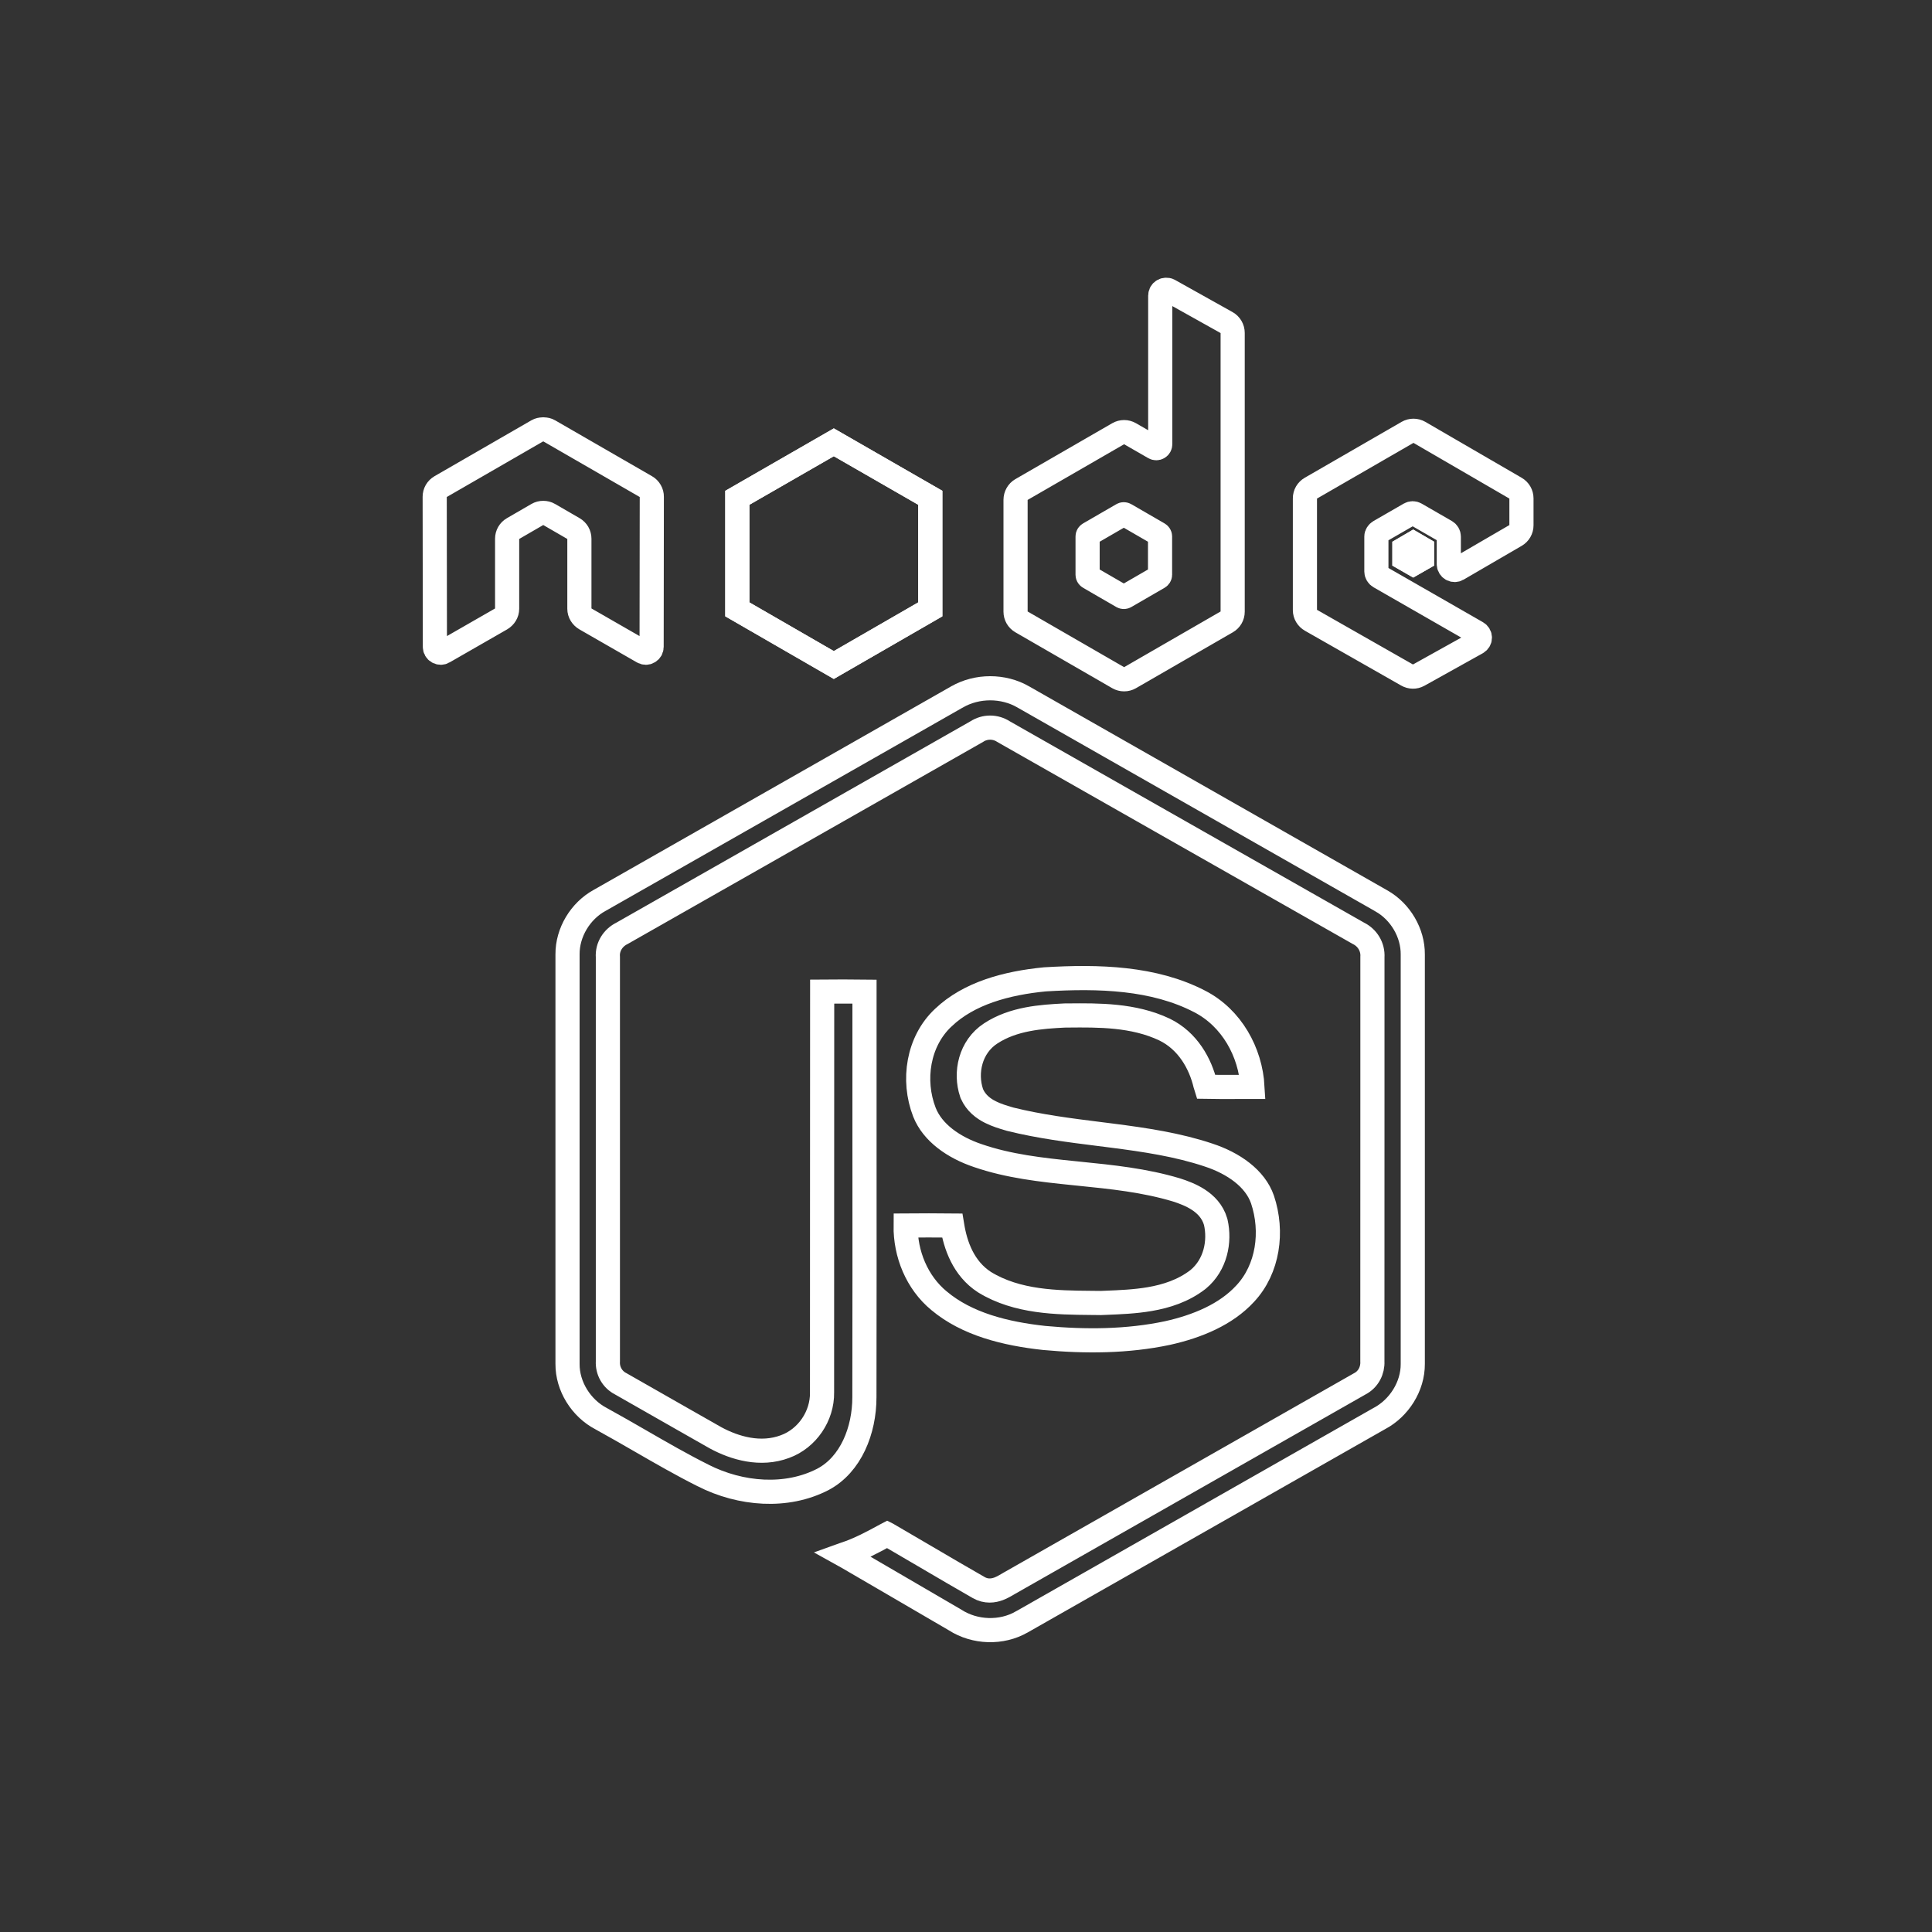 <svg width="80" height="80" viewBox="0 0 80 80" fill="none" xmlns="http://www.w3.org/2000/svg">
<rect x="0" y="0" width="80" height="80" fill="#333333" stroke="none"/>
<path d="M39.623 28.861L39.626 28.86C40.456 28.381 41.546 28.379 42.373 28.859L42.376 28.861C44.425 30.029 46.474 31.195 48.523 32.362C51.419 34.01 54.315 35.659 57.21 37.309L57.211 37.31C57.987 37.751 58.508 38.629 58.5 39.523V39.527L58.5 56.475L58.5 56.478C58.506 57.405 57.935 58.308 57.11 58.742L57.102 58.746L57.095 58.75C54.505 60.223 51.913 61.697 49.323 63.171C46.986 64.501 44.65 65.83 42.314 67.158L42.311 67.159C41.473 67.643 40.367 67.607 39.548 67.08L39.539 67.074L39.53 67.069C38.726 66.599 37.92 66.13 37.114 65.66C36.441 65.268 35.768 64.876 35.097 64.485C35.036 64.448 34.973 64.412 34.915 64.38C34.929 64.375 34.943 64.37 34.956 64.364C35.576 64.163 36.144 63.854 36.663 63.571C36.689 63.557 36.714 63.543 36.739 63.53L36.741 63.531C37.273 63.839 37.809 64.154 38.347 64.47C39.072 64.895 39.8 65.323 40.525 65.737C40.834 65.916 41.139 65.869 41.352 65.789C41.497 65.735 41.655 65.641 41.745 65.588C41.766 65.575 41.783 65.565 41.795 65.558L41.798 65.557C44.102 64.244 46.41 62.931 48.718 61.619C51.246 60.182 53.775 58.744 56.299 57.305C56.662 57.12 56.846 56.741 56.827 56.373C56.829 52.819 56.829 49.265 56.829 45.711C56.829 43.684 56.829 41.659 56.829 39.633C56.857 39.204 56.613 38.824 56.25 38.647C53.513 37.093 50.778 35.538 48.042 33.983C45.879 32.753 43.716 31.523 41.552 30.294C41.389 30.187 41.197 30.13 41.001 30.129C40.804 30.129 40.612 30.186 40.448 30.293C38.275 31.528 36.102 32.764 33.93 34C31.204 35.55 28.479 37.101 25.751 38.65C25.401 38.821 25.137 39.192 25.171 39.636C25.172 43.356 25.172 47.076 25.171 50.796C25.171 52.654 25.171 54.512 25.171 56.37C25.16 56.559 25.203 56.748 25.297 56.913C25.391 57.079 25.532 57.214 25.703 57.3C26.566 57.794 27.431 58.285 28.294 58.777C28.738 59.029 29.181 59.281 29.624 59.533L29.624 59.533L29.633 59.538C30.428 59.969 31.495 60.279 32.504 59.9C33.423 59.566 34.054 58.636 34.039 57.659C34.042 55.01 34.042 52.365 34.041 49.721C34.04 46.835 34.04 43.95 34.044 41.061C34.632 41.057 35.215 41.053 35.797 41.061L35.797 41.071C35.796 43.132 35.797 45.194 35.797 47.255C35.799 50.787 35.8 54.318 35.793 57.85L35.793 57.852C35.794 59.24 35.227 60.642 34.086 61.252C32.577 62.039 30.669 61.886 29.114 61.097L29.113 61.096C28.224 60.65 27.378 60.162 26.518 59.666C25.987 59.36 25.451 59.051 24.897 58.747L24.897 58.747L24.888 58.742C24.063 58.311 23.494 57.406 23.5 56.478V56.475V39.527H23.5L23.5 39.522C23.492 38.61 24.033 37.716 24.834 37.281L24.834 37.281L24.843 37.276C28.557 35.162 32.271 33.047 35.985 30.933C37.198 30.242 38.41 29.552 39.623 28.861Z" stroke="white"/>
<path d="M49.677 41.468L49.679 41.469C51.001 42.15 51.782 43.567 51.863 45.006L51.857 45.006C51.646 45.006 51.437 45.006 51.23 45.007C50.794 45.009 50.365 45.01 49.932 45.002C49.928 44.99 49.924 44.977 49.922 44.963L49.919 44.942L49.914 44.922C49.706 44.042 49.185 43.101 48.221 42.632L48.221 42.632L48.217 42.63C46.939 42.023 45.481 42.037 44.231 42.049C44.183 42.05 44.136 42.05 44.088 42.05L44.078 42.051L44.068 42.051C43.128 42.099 41.961 42.174 41.02 42.794C40.171 43.348 39.95 44.423 40.231 45.254L40.238 45.276L40.247 45.297C40.417 45.679 40.725 45.906 41.01 46.048C41.261 46.175 41.54 46.258 41.753 46.321C41.775 46.327 41.796 46.333 41.816 46.339L41.827 46.343L41.839 46.346C43.053 46.647 44.3 46.804 45.512 46.956C45.687 46.978 45.861 47 46.034 47.022C47.421 47.2 48.761 47.4 50.039 47.826L50.041 47.827C51.079 48.168 51.974 48.794 52.277 49.67C52.722 50.997 52.512 52.547 51.563 53.564L51.56 53.567C50.769 54.427 49.588 54.922 48.34 55.199C46.686 55.549 44.955 55.561 43.24 55.402C41.626 55.227 40.039 54.83 38.887 53.864L38.884 53.862C37.964 53.103 37.486 51.919 37.5 50.745C38.145 50.74 38.787 50.739 39.429 50.746L39.431 50.758C39.56 51.563 39.895 52.528 40.764 53.09L40.764 53.09L40.774 53.096C42.122 53.922 43.773 53.937 45.167 53.95C45.303 53.951 45.436 53.952 45.567 53.954L45.581 53.955L45.595 53.954C45.66 53.951 45.726 53.949 45.793 53.946C46.363 53.923 46.996 53.898 47.607 53.793C48.295 53.675 48.996 53.451 49.6 52.986L49.608 52.98L49.615 52.974C50.339 52.373 50.521 51.404 50.343 50.615L50.339 50.6L50.335 50.586C50.211 50.157 49.918 49.869 49.619 49.675C49.325 49.483 48.991 49.361 48.721 49.274L48.721 49.274L48.711 49.271C47.388 48.873 46.016 48.735 44.7 48.602C44.632 48.595 44.563 48.588 44.495 48.581C43.099 48.44 41.766 48.289 40.503 47.856L40.503 47.856L40.5 47.855C39.489 47.516 38.614 46.905 38.279 46.054C37.764 44.728 38.015 43.118 39.056 42.142L39.056 42.142L39.06 42.139C40.117 41.128 41.681 40.707 43.265 40.553C45.499 40.417 47.785 40.485 49.677 41.468Z" stroke="white"/>
<path d="M48.284 12C48.242 12 48.2 12.011 48.163 12.032C48.127 12.053 48.096 12.084 48.075 12.121C48.054 12.157 48.043 12.199 48.043 12.241V18.392C48.043 18.452 48.015 18.506 47.962 18.536C47.937 18.551 47.908 18.559 47.878 18.559C47.848 18.559 47.819 18.551 47.794 18.536L46.788 17.957C46.715 17.915 46.632 17.893 46.547 17.893C46.462 17.893 46.379 17.915 46.306 17.957L42.293 20.273C42.143 20.36 42.052 20.526 42.052 20.699V25.33C42.052 25.503 42.143 25.661 42.293 25.748L46.306 28.064C46.379 28.106 46.462 28.128 46.547 28.128C46.632 28.128 46.715 28.106 46.788 28.064L50.801 25.748C50.874 25.706 50.935 25.645 50.978 25.571C51.02 25.498 51.042 25.415 51.042 25.33V13.785C51.042 13.698 51.019 13.613 50.975 13.538C50.931 13.463 50.869 13.401 50.793 13.359L48.405 12.024C48.367 12.003 48.326 11.999 48.284 12V12ZM22.471 17.781C22.395 17.784 22.323 17.797 22.254 17.837L18.241 20.152C18.168 20.195 18.107 20.255 18.064 20.329C18.022 20.402 18 20.486 18 20.57L18.008 26.785C18.008 26.872 18.053 26.952 18.129 26.994C18.165 27.016 18.207 27.028 18.249 27.028C18.292 27.028 18.334 27.016 18.37 26.994L20.75 25.628C20.901 25.538 20.999 25.382 20.999 25.209V22.307C20.999 22.134 21.09 21.975 21.241 21.889L22.254 21.302C22.327 21.259 22.41 21.237 22.495 21.238C22.578 21.238 22.663 21.258 22.736 21.302L23.75 21.889C23.823 21.931 23.884 21.992 23.927 22.065C23.969 22.139 23.991 22.222 23.991 22.307V25.209C23.991 25.382 24.09 25.539 24.24 25.627L26.62 26.994C26.657 27.016 26.698 27.028 26.741 27.028C26.784 27.028 26.825 27.016 26.862 26.994C26.898 26.973 26.929 26.942 26.95 26.906C26.971 26.869 26.982 26.828 26.982 26.785L26.99 20.57C26.991 20.485 26.969 20.402 26.926 20.329C26.884 20.255 26.823 20.194 26.749 20.152L22.736 17.837C22.669 17.797 22.596 17.784 22.519 17.781H22.471ZM58.529 17.837C58.445 17.837 58.363 17.858 58.288 17.901L54.275 20.217C54.202 20.259 54.141 20.32 54.098 20.393C54.056 20.467 54.033 20.55 54.034 20.635V25.266C54.034 25.44 54.132 25.598 54.283 25.684L58.264 27.951C58.41 28.035 58.59 28.041 58.738 27.959L61.15 26.616C61.227 26.574 61.279 26.494 61.279 26.407C61.279 26.365 61.269 26.323 61.247 26.286C61.226 26.25 61.195 26.219 61.158 26.198L57.122 23.883C57.046 23.84 56.993 23.752 56.993 23.666V22.218C56.993 22.132 57.047 22.053 57.122 22.009L58.376 21.286C58.413 21.265 58.454 21.253 58.497 21.253C58.539 21.253 58.581 21.265 58.617 21.286L59.872 22.009C59.908 22.031 59.939 22.061 59.96 22.098C59.981 22.134 59.992 22.176 59.992 22.218V23.36C59.992 23.402 60.003 23.444 60.025 23.481C60.046 23.517 60.076 23.548 60.113 23.569C60.188 23.613 60.279 23.613 60.354 23.569L62.759 22.17C62.832 22.128 62.893 22.067 62.935 21.994C62.978 21.92 63 21.837 63 21.752V20.635C63 20.462 62.908 20.303 62.759 20.217L58.77 17.901C58.697 17.859 58.614 17.837 58.529 17.837V17.837ZM46.531 21.294C46.552 21.294 46.577 21.299 46.595 21.31L47.971 22.106C48.008 22.128 48.035 22.167 48.035 22.21V23.802C48.035 23.846 48.008 23.885 47.971 23.907L46.595 24.703C46.577 24.713 46.556 24.719 46.535 24.719C46.514 24.719 46.493 24.713 46.475 24.703L45.1 23.907C45.062 23.885 45.035 23.846 45.035 23.802V22.21C45.035 22.167 45.062 22.128 45.1 22.106L46.475 21.31C46.492 21.3 46.511 21.294 46.531 21.294V21.294H46.531Z" stroke="white"/>
<path d="M34.526 18.315L38.522 20.613V25.232L34.526 27.537L30.531 25.232V20.613L34.526 18.315ZM58.154 22.719L58.518 22.506L58.883 22.719V23.131L58.518 23.34L58.154 23.131V22.719Z" stroke="white"/>
<path d="M30.531 20.613L34.526 18.315L38.522 20.613V25.232L34.526 27.537L30.531 25.232V20.613ZM58.154 23.131V22.719L58.518 22.506L58.883 22.719V23.131L58.518 23.34L58.154 23.131Z" stroke="white"/>
</svg>
